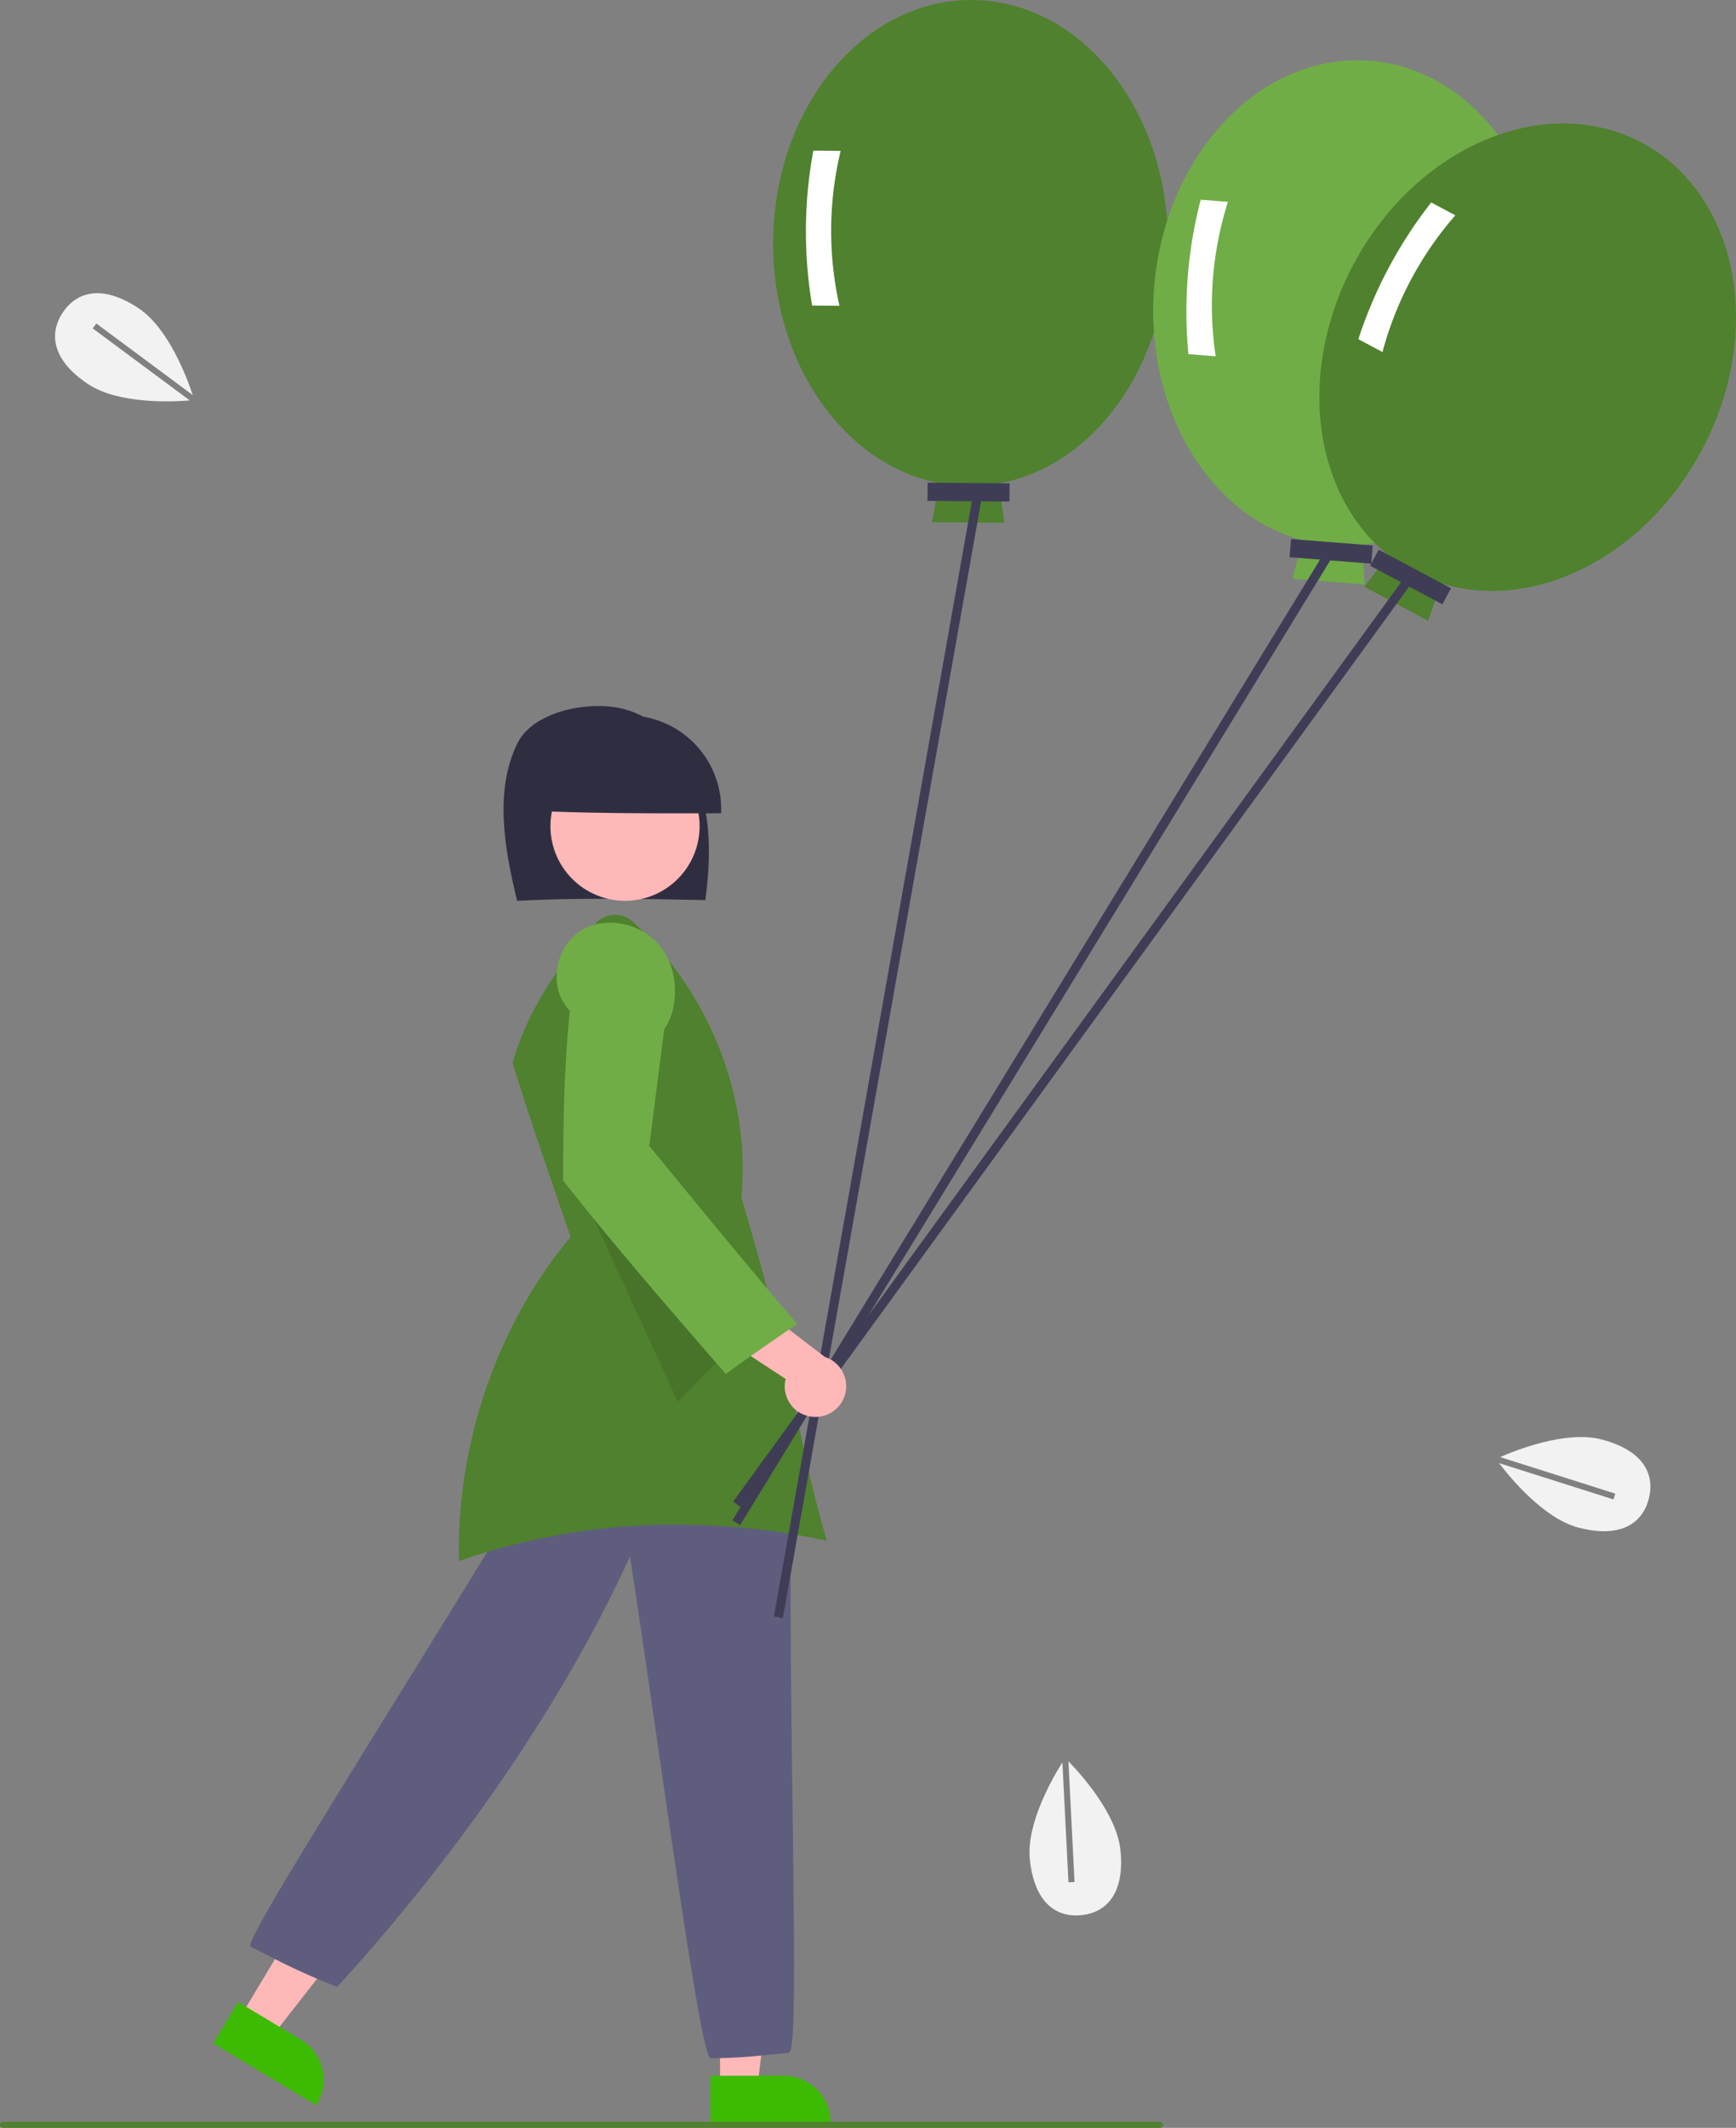 <svg xmlns="http://www.w3.org/2000/svg" width="443.5" height="543.336" viewBox="0 0 443.5 543.336"><rect x="0" y="0" width="443.5" height="543.336" fill="#808080" stroke="none"/><defs><style>.a{fill:#ffb8b8;}.b{fill:#3dbb02;}.c{fill:#5f5d7e;}.d{fill:#2f2e41;}.e{fill:#50812e;}.f{opacity:0.1;}.g{fill:#fff;}.h{fill:#3f3d56;}.i{fill:#70ad47;}.j{fill:#f2f2f2;}</style></defs><path class="a" d="M237.145,676.692h9.51l4.525-36.68H237.145Z" transform="translate(-53.196 -143.567)"/><path class="b" d="M548.14,783.065h18.728A11.949,11.949,0,0,1,578.8,795v.388H548.14Z" transform="translate(-366.616 -253.045)"/><path class="a" d="M79.05,654.976l8.152,4.9,22.77-29.11-12.031-7.229Z" transform="translate(-17.732 -139.871)"/><path class="b" d="M384.371,769.359l6.347-10.563,16.053,9.645a11.949,11.949,0,0,1,4.084,16.378l-.2.333Z" transform="translate(-329.88 -247.601)"/><path class="c" d="M513.983,731.642c-1.918-1.953-6.684-34.033-13.735-82.751-2.452-16.942-4.773-32.976-6.685-45.256-16.362,35.968-42.814,74.877-74.6,109.708l-.183.2-.251-.1a168.516,168.516,0,0,1-16.634-7.5c-1.366-.7-2.972-1.524-5.111-2.593l-.118-.092c-.982-1.122,7.978-15.994,39.305-66.564,13.647-22.029,27.759-44.808,37.1-60.622l.087-.147.168-.035c22.594-4.712,44.379.819,61.343,15.573l.138.12,0,.182c-.458,18.545-.073,47.664.266,73.356.662,50.161.619,64.815-.943,65.279l-.079.015c-2.29.188-4.191.376-5.943.549a127.7,127.7,0,0,1-13.845.8H514.1Z" transform="translate(-332.622 -206.203)"/><path class="d" d="M483.428,381.92c-3.2-13.218-5.913-28.126.124-40.3,4.189-8.447,19.686-11.291,28.569-8.248s15.306,11.3,18.131,20.3,2.5,18.7,1.265,28.06C515.179,381.418,498.841,381.1,483.428,381.92Z" transform="translate(-351.322 -151.904)"/><circle class="a" cx="19.052" cy="19.052" r="19.052" transform="translate(140.624 191.909)"/><path class="d" d="M489.947,359.626a23.929,23.929,0,1,1,47.83.63C521.471,360.292,505.164,360.326,489.947,359.626Z" transform="translate(-353.562 -152.59)"/><path class="e" d="M559.259,560.755c-3.513-11.985-5.263-20.373-7.284-30.061-2.77-13.28-5.91-28.331-14.56-57.635l-.021-.072.007-.075c2.449-25.415-8.227-52.384-27.862-70.384a6.8,6.8,0,0,0-9.28.47c-11.047,12.4-17.989,24.024-21.223,35.523l-.07.249c4.612,14.839,9.773,29.752,14.766,44.18l.072.206-.14.168c-18.694,22.508-29.033,52.595-28.41,82.626a166.5,166.5,0,0,1,55.676-9.321,180.392,180.392,0,0,1,38.287,4.117Z" transform="translate(-348.017 -167.323)"/><path class="f" d="M186.941,382.463l28.139,61.261,16.075-16.271Z" transform="translate(-41.935 -85.794)"/><path class="e" d="M669.591,162.216c.268-34.271-22.088-62.229-49.933-62.446s-50.635,27.388-50.9,61.659c-.243,31.07,18.11,56.951,42.29,61.676l-1.669,10.006,18.479.144-1.513-10.031C650.594,218.877,669.348,193.286,669.591,162.216Z" transform="translate(-371.241 -99.768)"/><path class="g" d="M588.115,188.975l-6.981-.055a113.631,113.631,0,0,1,.309-39.559l6.981.055A87.433,87.433,0,0,0,588.115,188.975Z" transform="translate(-373.662 -110.893)"/><rect class="h" width="20.943" height="4.654" transform="translate(236.983 123.25) rotate(0.447)"/><path class="i" d="M794.688,185.588c2.713-34.164-17.59-63.647-45.348-65.851s-52.461,23.7-55.174,57.868c-2.46,30.974,14,58.1,37.78,64.538L729.566,252l18.421,1.463-.793-10.113C771.694,240.749,792.228,216.562,794.688,185.588Z" transform="translate(-399.318 -104.218)"/><path class="g" d="M712.342,205.489l-6.959-.553a113.634,113.634,0,0,1,3.132-39.436l6.959.553A87.433,87.433,0,0,0,712.342,205.489Z" transform="translate(-401.772 -114.513)"/><rect class="h" width="20.943" height="4.654" transform="matrix(0.997, 0.079, -0.079, 0.997, 329.818, 137.635)"/><rect class="h" width="291.763" height="2.327" transform="matrix(0.522, -0.853, 0.853, 0.522, 187.107, 388.216)"/><path class="e" d="M846.366,223.817c16.125-30.241,9.278-65.378-15.293-78.479s-57.562.793-73.687,31.034c-14.619,27.417-10.356,58.857,8.878,74.254l-6.118,8.092,16.306,8.695,3.31-9.589C803.264,265.214,831.746,251.234,846.366,223.817Z" transform="translate(-411.596 -108.884)"/><path class="g" d="M767.661,204.61l-6.16-3.285a113.634,113.634,0,0,1,18.613-34.907l6.16,3.285A87.432,87.432,0,0,0,767.661,204.61Z" transform="translate(-414.478 -114.719)"/><rect class="h" width="20.943" height="4.654" transform="translate(352.209 140.359) rotate(28.067)"/><rect class="h" width="291.763" height="2.327" transform="matrix(0.588, -0.809, 0.809, 0.588, 187.309, 383.418)"/><rect class="h" width="291.763" height="2.327" transform="translate(197.714 412.758) rotate(-79.929)"/><path class="a" d="M573.2,557.335a7.8,7.8,0,0,1-7.024-9.681l-23.186-15.191,13.223-5.713,19.99,15.3a7.842,7.842,0,0,1-3,15.283Z" transform="translate(-365.462 -195.549)"/><path class="i" d="M540.438,518.475c-13.865-15.951-28.2-32.445-41.255-49.028l-.084-.111V469.2c.06-13.541.121-27.54,1.725-43.2a12.4,12.4,0,0,1-3.286-10.152,13.746,13.746,0,0,1,6.036-10.265c6.533-4.127,16.322-1.893,20.949,4.783,4.467,6.444,3.814,15.676.406,20.326l-3.774,29.594-.334-.026.074.038.026-.022.049.059.115.059c-.006.012-.014.03-.023.054,12.244,14.949,24.9,30.4,37.546,45.2l.28.328-.356.244c-5.924,4.062-12.05,8.262-17.568,12.323l-.292.207Z" transform="translate(-355.241 -167.902)"/><path class="e" d="M610.432,799.783H314.9a.776.776,0,1,1,0-1.551H610.432a.776.776,0,1,1,0,1.551Z" transform="translate(-314.122 -256.447)"/><path class="j" d="M492.715,480.274Z" transform="translate(-110.526 -107.735)"/><path class="j" d="M837.541,587.28l-.469,1.479-29.226-9.274c2.591,3.423,11.273,14.112,20.294,16.469,10.777,2.815,16.326-1.12,17.951-7.337s-1.293-12.363-12.07-15.178c-9.135-2.386-22.148,2.853-25.9,4.505Z" transform="translate(-424.873 -205.884)"/><path class="j" d="M350.832,578.731h0Z" transform="translate(-78.698 -129.82)"/><path class="j" d="M664.694,710.385l-1.55.078-1.55-30.623c-2.3,3.626-9.27,15.5-8.318,24.776,1.138,11.08,6.767,14.9,13.159,14.244s11.127-5.541,9.989-16.621c-.965-9.392-10.43-19.746-13.292-22.683Z" transform="translate(-390.181 -229.826)"/><path class="j" d="M63.981,131.667Z" transform="translate(-14.352 -29.535)"/><path class="j" d="M341.872,205.271l.924-1.246,24.627,18.267c-1.338-4.079-6.076-17.01-13.841-22.169-9.277-6.164-15.8-4.246-19.36,1.106s-2.795,12.112,6.483,18.276c7.864,5.225,21.873,4.5,25.96,4.156Z" transform="translate(-318.189 -121.419)"/></svg>